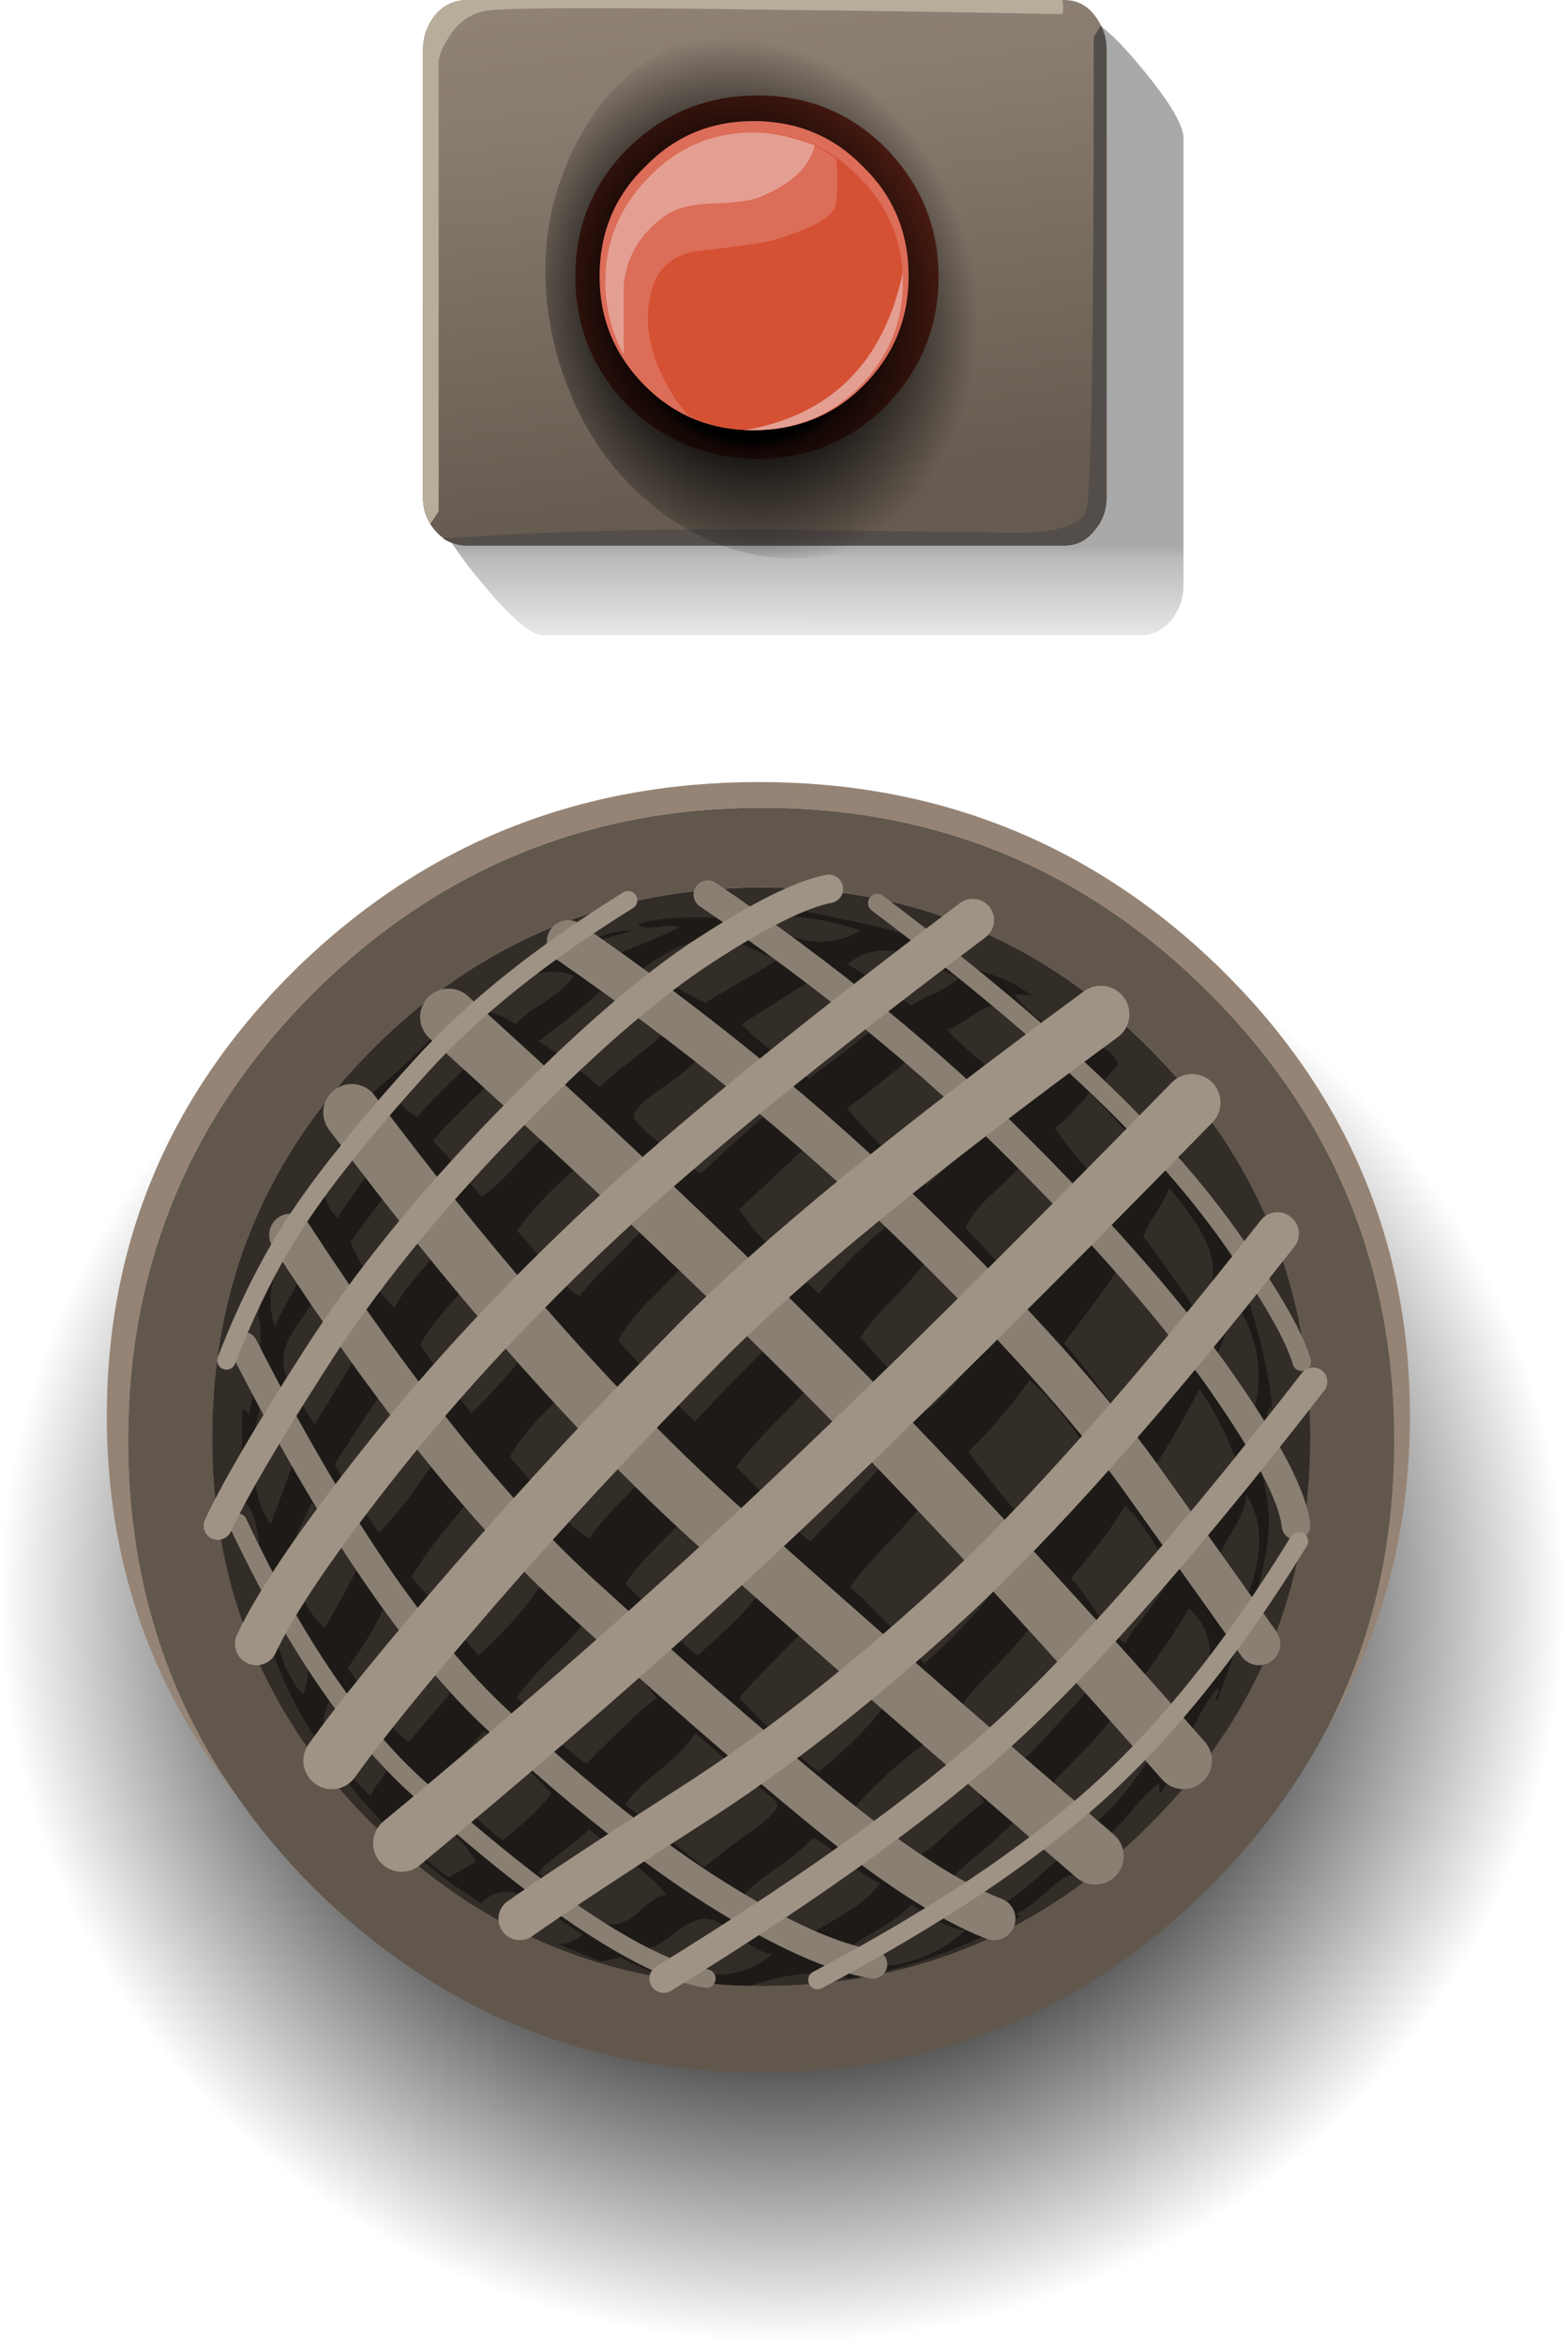 <?xml version="1.0" encoding="UTF-8"?>
<!DOCTYPE svg  PUBLIC '-//W3C//DTD SVG 1.1//EN'  'http://www.w3.org/Graphics/SVG/1.1/DTD/svg11.dtd'>
<svg enable-background="new 0 0 55.05 82.3" version="1.1" viewBox="0 0 55.05 82.3" xml:space="preserve" xmlns="http://www.w3.org/2000/svg" xmlns:xlink="http://www.w3.org/1999/xlink">
<symbol id="o" viewBox="-22.9 -22.65 45.75 45.3">
	<g clip-rule="evenodd" fill-rule="evenodd">
				<path d="m-18.4-12.85c-3 3.8-4.5 8.217-4.5 13.25 0 6.133 2.233 11.383 6.7 15.75 4.467 4.333 9.867 6.5 16.2 6.5 6.3 0 11.683-2.167 16.15-6.5 4.467-4.367 6.7-9.617 6.7-15.75 0-4.033-0.967-7.683-2.9-10.95 1.566 3.033 2.35 6.4 2.35 10.1 0 6.133-2.167 11.367-6.5 15.7s-9.566 6.5-15.7 6.5-11.383-2.167-15.75-6.5c-4.333-4.333-6.5-9.567-6.5-15.7 0-4.667 1.25-8.8 3.75-12.4z" fill="#958475"/>
				<path d="m13.7 13.3c-3.733 3.767-8.267 5.65-13.6 5.65s-9.883-1.883-13.65-5.65-5.65-8.316-5.65-13.65c0-5.333 1.883-9.867 5.65-13.6 3.767-3.767 8.316-5.65 13.65-5.65 5.333 0 9.867 1.883 13.6 5.65 3.767 3.733 5.65 8.267 5.65 13.6s-1.883 9.883-5.65 13.65zm6.25-23.85c-1.034-2-2.417-3.867-4.15-5.6-4.333-4.333-9.566-6.5-15.7-6.5s-11.383 2.167-15.75 6.5c-1.033 1.033-1.95 2.133-2.75 3.3-2.5 3.6-3.75 7.733-3.75 12.4 0 6.133 2.167 11.367 6.5 15.7 4.367 4.333 9.617 6.5 15.75 6.5s11.367-2.167 15.7-6.5 6.5-9.567 6.5-15.7c0-3.7-0.783-7.067-2.35-10.1z" fill="#62574C"/>
				<path d="m13.7 13.3c3.767-3.767 5.65-8.316 5.65-13.65 0-5.333-1.883-9.867-5.65-13.6-3.733-3.767-8.267-5.65-13.6-5.65s-9.883 1.883-13.65 5.65c-3.767 3.733-5.65 8.267-5.65 13.6s1.883 9.883 5.65 13.65 8.316 5.65 13.65 5.65c5.333 0 9.867-1.883 13.6-5.65z" fill="#332D28"/>
				<path d="m-9-14.5c0.833 0.667 1.4 1.217 1.7 1.65-0.967 1.033-1.75 1.767-2.35 2.2-0.567-0.667-1.083-1.217-1.55-1.65 0.4-0.633 1.133-1.367 2.2-2.2zm7.1-2.75c-0.267 0-0.6-0.15-1-0.45-0.434-0.367-0.783-0.566-1.05-0.6 0.7-0.534 1.434-0.833 2.2-0.9 0.833-0.066 1.567 0.167 2.2 0.7-0.3 0.033-0.7 0.25-1.2 0.65-0.467 0.4-0.85 0.6-1.15 0.6zm-2.3 0.25c0.367 0.367 0.684 0.567 0.95 0.6-0.267 0.333-0.7 0.733-1.3 1.2-0.733 0.534-1.2 0.9-1.4 1.1-0.167-0.167-0.466-0.417-0.9-0.75-0.433-0.3-0.733-0.566-0.9-0.8 0.2-0.1 0.617-0.45 1.25-1.05 0.533-0.5 0.983-0.75 1.35-0.75 0.267 0 0.583 0.15 0.95 0.45zm-8.2 2.5c0.3-0.333 0.8-0.767 1.5-1.3l0.95 0.55c-0.167 0.333-0.466 0.7-0.9 1.1-0.467 0.433-0.783 0.767-0.95 1-0.9-0.3-1.1-0.75-0.6-1.35zm-1.6 3.85c-0.4 0.566-0.733 0.967-1 1.2-0.4-0.633-0.383-1.3 0.05-2 0.133-0.233 0.567-0.733 1.3-1.5 0.066 0.167 0.183 0.35 0.35 0.55 0.167 0.233 0.267 0.433 0.3 0.6-0.267 0.2-0.6 0.583-1 1.15zm0.55 0.8c0.4-0.533 0.784-0.933 1.15-1.2 0.9 1.066 1.383 1.633 1.45 1.7-0.133 0.2-0.917 1.2-2.35 3-0.2-0.533-0.617-1.233-1.25-2.1 0.233-0.3 0.567-0.767 1-1.4zm-3.2 1.5c0.233-0.533 0.45-0.867 0.65-1 0.233 0.567 0.217 1.184-0.05 1.85-0.433 0.733-0.75 1.3-0.95 1.7 0.033-0.233 0.017-0.583-0.05-1.05 0.033-0.433 0.167-0.933 0.4-1.5zm-0.5 4.95c0.367 0.967 0.633 1.7 0.8 2.2-0.4 1.067-0.733 1.85-1 2.35-0.3-0.733-0.433-1.517-0.4-2.35 0-0.867 0.2-1.6 0.6-2.2zm3.05-1.55c-0.2 0.2-0.467 0.583-0.8 1.15-0.3 0.533-0.567 0.917-0.8 1.15-0.033-0.033-0.2-0.383-0.5-1.05-0.2-0.433-0.333-0.816-0.4-1.15 0.167-0.267 0.367-0.667 0.6-1.2 0.233-0.434 0.483-0.767 0.75-1 0.533 0.933 0.917 1.633 1.15 2.1zm1.9 2.6c0.434 0.633 0.767 1.1 1 1.4-0.767 1.133-1.4 1.934-1.9 2.4-1.133-1.7-1.733-2.617-1.8-2.75 0.3-0.567 0.816-1.367 1.55-2.4 0.333 0.333 0.717 0.783 1.15 1.35zm4.9-8.35c0.466-0.533 0.883-0.9 1.25-1.1 1.033 1.066 1.85 1.833 2.45 2.3-0.667 0.9-1.517 1.783-2.55 2.65-0.2-0.3-0.6-0.733-1.2-1.3-0.533-0.533-0.917-0.983-1.15-1.35 0.233-0.2 0.633-0.6 1.2-1.2zm-0.2 5.4c-1.033 1.367-1.9 2.316-2.6 2.85-0.066-0.1-0.433-0.55-1.1-1.35-0.433-0.567-0.767-1.05-1-1.45l2.35-2.75c1 0.9 1.783 1.8 2.35 2.7zm5.15 2.45c-0.2-0.267-0.6-0.7-1.2-1.3-0.533-0.533-0.917-0.983-1.15-1.35 0.233-0.2 0.65-0.633 1.25-1.3 0.5-0.534 0.934-0.934 1.3-1.2 0.6 0.533 1.033 0.933 1.3 1.2 0.5 0.5 0.883 0.966 1.15 1.4-0.267 0.2-0.7 0.633-1.3 1.3-0.533 0.567-0.983 0.983-1.35 1.25zm-2.6 5.9c1.133-1.267 2.034-2.216 2.7-2.85 1.267 1.367 2.233 2.35 2.9 2.95-0.633 0.833-1.6 1.817-2.9 2.95-0.3-0.333-0.767-0.817-1.4-1.45-0.6-0.567-1.033-1.1-1.3-1.6zm-1.65-1.4c-0.167-0.3-0.533-0.733-1.1-1.3-0.5-0.533-0.85-1-1.05-1.4 0.133-0.133 0.567-0.633 1.3-1.5 0.534-0.633 1.034-1.083 1.5-1.35 0.2 0.333 0.583 0.783 1.15 1.35 0.533 0.533 0.9 0.983 1.1 1.35-0.3 0.233-0.767 0.717-1.4 1.45-0.567 0.667-1.067 1.133-1.5 1.4zm-0.45 8.95c-0.167 0.333-0.467 0.683-0.9 1.05-0.467 0.367-0.817 0.65-1.05 0.85-1.367-1.267-2.183-2.083-2.45-2.45 0.4-0.4 0.967-1.05 1.7-1.95 0.367 0.233 0.817 0.65 1.35 1.25 0.567 0.6 1.017 1.017 1.35 1.25zm3.45-3.05l-1.1 1.1c-0.433 0.434-0.816 0.767-1.15 1-0.3-0.3-0.767-0.733-1.4-1.3-0.533-0.533-0.95-1.017-1.25-1.45 0.267-0.267 0.617-0.683 1.05-1.25 0.4-0.467 0.784-0.816 1.15-1.05 0.267 0.367 0.716 0.85 1.35 1.45 0.633 0.633 1.083 1.133 1.35 1.5zm-0.35 2.8c0.167-0.133 0.367-0.3 0.6-0.5 0.333-0.3 0.767-0.617 1.3-0.95 1.2 1.133 1.983 1.833 2.35 2.1-0.6 0.8-1.417 1.467-2.45 2-0.067-0.2-0.467-0.55-1.2-1.05-0.7-0.467-1.05-0.817-1.05-1.05 0-0.067 0.15-0.25 0.45-0.55zm-7-6.15c-0.433-0.5-0.75-0.934-0.95-1.3 0.367-0.566 0.967-1.367 1.8-2.4 0.667 0.633 1.45 1.517 2.35 2.65-0.867 1.133-1.6 1.9-2.2 2.3-0.133-0.233-0.467-0.65-1-1.25zm-4.4 0.85c-0.066-0.233-0.316-0.667-0.75-1.3-0.4-0.533-0.6-0.983-0.6-1.35-0.033-0.333 0.1-0.733 0.4-1.2 0.133-0.233 0.367-0.6 0.7-1.1l1.7 2.8c-0.2 0.2-0.45 0.55-0.75 1.05-0.3 0.533-0.533 0.9-0.7 1.1zm-1.65-1.5c0 0.034 0.317 0.633 0.95 1.8 0.333 0.7 0.333 1.367 0 2-0.133-0.367-0.417-0.95-0.85-1.75-0.3-0.733-0.333-1.417-0.1-2.05zm6.1 3.25c-0.733 0.934-1.317 1.6-1.75 2l-1.7-2.3c0.4-0.9 0.917-1.667 1.55-2.3 0.167 0.333 0.483 0.767 0.95 1.3s0.783 0.967 0.95 1.3zm-1.1 4.1c0.233 0.267 0.6 0.65 1.1 1.15 0.5 0.467 0.85 0.85 1.05 1.15-0.5 0.566-1.05 0.583-1.65 0.05-0.333-0.267-0.8-0.733-1.4-1.4 0.2-0.433 0.5-0.75 0.9-0.95zm-1.2-1.25l-0.7 1.05c-0.167-0.333-0.533-0.867-1.1-1.6-0.4-0.633-0.333-1.217 0.2-1.75 0.133 0.233 0.667 1 1.6 2.3zm10.25 7.15c-0.5-0.267-0.9-0.517-1.2-0.75 0.333-0.1 0.717-0.283 1.15-0.55 0.5-0.3 0.867-0.5 1.1-0.6l2.55 1.5-2.25 1c-0.6-0.267-1.05-0.467-1.35-0.6zm-2.65-1.5c-0.433-0.433-1.15-1.017-2.15-1.75 0.533-0.3 1.25-0.833 2.15-1.6 0.233 0.233 0.633 0.566 1.2 1 0.533 0.4 0.917 0.733 1.15 1-0.467 0.333-0.833 0.583-1.1 0.75-0.433 0.267-0.85 0.467-1.25 0.6zm-4.15-0.7c0.367 0 0.767-0.15 1.2-0.45 0.167 0.2 0.517 0.467 1.05 0.8 0.5 0.333 0.833 0.633 1 0.9-0.633 0.233-1.25 0.183-1.85-0.15-0.133-0.067-0.6-0.433-1.4-1.1zm11.65-29c-0.233-0.267-0.65-0.617-1.25-1.05-0.6-0.4-1.017-0.75-1.25-1.05 0.167-0.067 0.533-0.3 1.1-0.7 0.467-0.3 0.883-0.5 1.25-0.6 0.6 0.333 1.05 0.6 1.35 0.8 0.5 0.3 0.883 0.633 1.15 1-0.333 0.133-0.733 0.4-1.2 0.8-0.5 0.4-0.883 0.667-1.15 0.8zm-1.25 1.15c0 0.067-0.167 0.233-0.5 0.5-0.5 0.367-0.783 0.583-0.85 0.65-0.9 0.833-1.417 1.283-1.55 1.35-0.2-0.333-0.6-0.75-1.2-1.25-0.6-0.467-1.017-0.883-1.25-1.25 0.633-0.467 1.55-1.2 2.75-2.2l1.35 1.05c0.3 0.2 0.533 0.367 0.7 0.5 0.367 0.3 0.55 0.517 0.55 0.65zm6.6-4.4c-0.333 0.033-0.667 0.15-1 0.35-0.4 0.233-0.7 0.417-0.9 0.55-0.233-0.267-0.633-0.567-1.2-0.9-0.6-0.333-1.017-0.617-1.25-0.85 0.7-0.433 1.5-0.517 2.4-0.25 0.7 0.2 1.35 0.567 1.95 1.1zm1.65 3.75c-0.233-0.233-0.6-0.567-1.1-1-0.5-0.4-0.867-0.733-1.1-1 0.867-0.567 1.433-0.883 1.7-0.95 0.533 0.333 1.233 0.9 2.1 1.7-0.233 0.1-0.5 0.3-0.8 0.6-0.367 0.333-0.633 0.55-0.8 0.65zm-1.95 1.85c-0.567 0.533-0.917 0.867-1.05 1-0.867-0.6-1.717-1.367-2.55-2.3 0.267-0.167 0.65-0.45 1.15-0.85 0.467-0.4 0.833-0.683 1.1-0.85 0.3 0.167 0.683 0.483 1.15 0.95 0.5 0.434 0.883 0.75 1.15 0.95-0.2 0.333-0.517 0.7-0.95 1.1zm-2.5 2.35c-0.2 0.233-1.1 1.15-2.7 2.75-1.433-1.433-2.25-2.283-2.45-2.55 0.934-1 1.867-1.867 2.8-2.6 1.133 0.967 1.917 1.767 2.35 2.4zm4.05 4.4c-1.267 1.5-2.133 2.45-2.6 2.85-0.267-0.4-0.717-0.933-1.35-1.6-0.633-0.633-1.083-1.15-1.35-1.55 1.066-1 1.933-1.9 2.6-2.7 1.333 1.2 2.233 2.2 2.7 3zm4.55-5.6c-0.233 0.4-0.45 0.667-0.65 0.8 0-0.167-0.383-0.633-1.15-1.4-0.733-0.733-1.1-1.15-1.1-1.25 0-0.167 0.233-0.4 0.7-0.7 0.433-0.333 0.65-0.55 0.65-0.65 0.667 0.434 1.383 1.233 2.15 2.4-0.167 0.133-0.367 0.4-0.6 0.8zm0.45 2.15c0.267-0.367 0.617-0.967 1.05-1.8 1.5 1.7 1.684 3.1 0.55 4.2-0.433-0.733-0.967-1.533-1.6-2.4zm-3.05-1.7c0.667 0.733 1.05 1.167 1.15 1.3-0.367 0.7-1 1.5-1.9 2.4-0.233-0.367-0.65-0.867-1.25-1.5-0.6-0.6-1.034-1.083-1.3-1.45 0.2-0.167 0.533-0.517 1-1.05 0.434-0.433 0.8-0.75 1.1-0.95 0.333 0.3 0.733 0.717 1.2 1.25zm2.4 7.7c-0.367-0.633-1-1.483-1.9-2.55 0.2-0.2 0.5-0.6 0.9-1.2 0.367-0.5 0.7-0.867 1-1.1 0.133 0.267 0.417 0.667 0.85 1.2 0.367 0.5 0.633 0.917 0.8 1.25-0.7 1.267-1.25 2.067-1.65 2.4zm3.25 0.25c0.4 0.833 0.617 1.283 0.65 1.35-0.433 1.1-0.867 1.933-1.3 2.5-0.3-0.633-0.8-1.517-1.5-2.65l0.7-1.15c0.3-0.466 0.517-0.883 0.65-1.25 0.267 0.267 0.533 0.667 0.8 1.2zm1 0.15c0-0.367-0.184-0.833-0.55-1.4-0.333-0.567-0.517-1-0.55-1.3 0-0.2 0.1-0.517 0.3-0.95 0.233-0.433 0.35-0.783 0.35-1.05 1.033 2.033 1.183 3.6 0.45 4.7zm-6.35 2.65c-0.433 0.567-0.85 1.017-1.25 1.35-0.733-1-1.45-1.833-2.15-2.5 1-1.367 1.867-2.383 2.6-3.05 0.167 0.267 0.5 0.7 1 1.3 0.433 0.533 0.733 1 0.9 1.4-0.467 0.667-0.833 1.167-1.1 1.5zm6.55 0c0.467 1.5 0.25 2.9-0.65 4.2-0.033-0.533-0.217-1.167-0.55-1.9 0.1-0.167 0.283-0.567 0.55-1.2 0.233-0.5 0.45-0.867 0.65-1.1zm-6.6 2.65c0.3-0.3 1.017-1.217 2.15-2.75 0.5 0.367 1.1 1.267 1.8 2.7-0.767 1.333-1.45 2.217-2.05 2.65-0.4-0.6-1.033-1.467-1.9-2.6zm3.7 5.45c-0.066-0.2-0.217-0.483-0.45-0.85-0.233-0.333-0.383-0.617-0.45-0.85 0.433-0.567 1.067-1.467 1.9-2.7 0.567 0.733 0.684 1.533 0.35 2.4-0.2 0.5-0.65 1.167-1.35 2zm-2.8 3.35c-0.3-0.4-0.7-0.817-1.2-1.25 0.6-0.9 1.3-1.7 2.1-2.4 0.133 0.267 0.467 0.75 1 1.45-0.2 0.367-0.5 0.75-0.9 1.15-0.433 0.467-0.767 0.817-1 1.05zm-8.25-11.3c-0.5 0.566-0.95 1-1.35 1.3-0.267-0.367-0.733-0.883-1.4-1.55-0.633-0.633-1.1-1.167-1.4-1.6 0.267-0.233 0.7-0.684 1.3-1.35 0.5-0.567 0.933-0.983 1.3-1.25 1.3 1.333 2.25 2.35 2.85 3.05-0.567 0.633-1 1.1-1.3 1.4zm1.3 4c-0.5-0.5-0.867-0.934-1.1-1.3l2.35-2.55c0.434 0.333 1.217 1.183 2.35 2.55-0.5 0.6-0.883 1.05-1.15 1.35-0.467 0.533-0.9 0.95-1.3 1.25-0.2-0.267-0.583-0.7-1.15-1.3zm-0.1 2.65c-0.767 0.933-1.733 1.85-2.9 2.75l-2.35-2.2c0.5-0.767 1.433-1.75 2.8-2.95 1 1.133 1.817 1.933 2.45 2.4zm1.35 1.4c1.067 0.967 1.817 1.733 2.25 2.3-1.133 1.1-2.033 1.867-2.7 2.3-0.5-0.467-1.284-1.1-2.35-1.9 0.7-0.9 1.633-1.8 2.8-2.7zm3.45 0.85c-0.1-0.133-0.467-0.5-1.1-1.1-0.5-0.433-0.833-0.85-1-1.25l2.25-2.4c0.067 0.167 0.45 0.566 1.15 1.2 0.633 0.6 0.95 1.034 0.95 1.3-0.033 0.167-0.4 0.566-1.1 1.2-0.733 0.667-1.117 1.017-1.15 1.05zm-1.95 5.05c-0.333-0.233-0.6-0.383-0.8-0.45 0.267-0.3 0.683-0.684 1.25-1.15 0.566-0.5 0.967-0.883 1.2-1.15 0.8 0.6 1.284 1.05 1.45 1.35-0.233 0.133-0.617 0.45-1.15 0.95-0.467 0.4-0.867 0.683-1.2 0.85-0.2-0.067-0.45-0.2-0.75-0.4zm-0.4 1.35c-0.867 0.5-1.5 0.8-1.9 0.9-0.767 0.2-1.434 0.067-2-0.4 0.333-0.167 1.083-0.65 2.25-1.45 0.167 0.133 0.45 0.284 0.85 0.45 0.4 0.2 0.667 0.367 0.8 0.5zm-2.8-1.6c-0.5 0.367-0.883 0.633-1.15 0.8-0.466 0.333-0.9 0.566-1.3 0.7-0.533-0.333-1.317-0.833-2.35-1.5 0.3-0.367 1.083-1 2.35-1.9 1.1 0.8 1.917 1.433 2.45 1.9zm-2.6 2.95c0.733-0.133 1.383-0.017 1.95 0.35-1.8 0.566-3.133 0.633-4 0.2 0.5-0.133 1.183-0.317 2.05-0.55zm10.35-3.7c0.367-0.167 0.583-0.4 0.65-0.7l-0.45-0.45c0-0.167 0.283-0.5 0.85-1 0.6-0.5 0.917-0.817 0.95-0.95 0 0.367 0.05 0.6 0.15 0.7 0.133-0.2 0.316-0.483 0.55-0.85 0.167-0.333 0.2-0.683 0.1-1.05 0.367-0.467 0.85-1.233 1.45-2.3 0.033 0.1 0.017 0.25-0.05 0.45-0.033 0.167-0.017 0.267 0.05 0.3 0.233-0.7 0.566-1.75 1-3.15 0.4-1.267 0.667-2.433 0.8-3.5v-0.35c-0.033 0.233-0.1 0.167-0.2-0.2-0.167-0.533-0.25-0.967-0.25-1.3 0-0.2 0.067-0.566 0.2-1.1 0.1-0.5 0.15-0.9 0.15-1.2 0-0.933-0.25-2.1-0.75-3.5-0.667-1.733-1.017-2.683-1.05-2.85-0.067 0-0.083 0.05-0.05 0.15 0.1 0.1 0.117 0.2 0.05 0.3-0.333-0.367-0.684-0.967-1.05-1.8-0.4-0.933-0.716-1.566-0.95-1.9-0.033 0-0.05 0.117-0.05 0.35-0.267-0.167-0.6-0.5-1-1-0.433-0.5-0.767-0.833-1-1-0.033-0.1 0-0.183 0.1-0.25 0.133-0.033 0.184-0.1 0.15-0.2l-0.1-0.05c-0.067-0.033-0.217-0.167-0.45-0.4l-0.4-0.3c-0.3 0.1-0.684-0.066-1.15-0.5-0.534-0.5-0.917-0.783-1.15-0.85 0.034-0.067 0.083-0.1 0.15-0.1-1.867-1.1-3.883-1.833-6.05-2.2-0.933 0.3-2.083 0.217-3.45-0.25-0.9 0-1.934 0.117-3.1 0.35-0.867 0.333-1.35 0.55-1.45 0.65l-0.7-0.15-1.5 0.6c0.3 0 0.583 0.117 0.85 0.35-0.066 0.033-0.667 0.433-1.8 1.2-0.667 0.434-1.25 0.4-1.75-0.1-1.267 0.767-2.433 1.717-3.5 2.85-2.433 2.633-3.833 5.133-4.2 7.5-0.033 0.934-0.066 1.65-0.1 2.15-0.067 0.9-0.267 1.45-0.6 1.65v3.15c0.133 0.033 0.217-0.033 0.25-0.2 0.133 0.8 0.233 1.417 0.3 1.85 0.133 0.733 0.133 1.3 0 1.7 0.3 1.333 0.85 2.683 1.65 4.05 0.967 1.5 1.684 2.683 2.15 3.55 1.367 1.133 2.233 1.967 2.6 2.5 0.233 0.267 0.733 0.6 1.5 1 0.8 0.4 1.35 0.8 1.65 1.2 0.4 0.133 1 0.383 1.8 0.75 0.733 0.3 1.35 0.45 1.85 0.45-0.067-0.034-0.417-0.133-1.05-0.3-0.433-0.133-0.716-0.316-0.85-0.55 0.633-0.133 1.267-0.05 1.9 0.25 0.367 0.133 0.9 0.367 1.6 0.7-0.133 0.067-0.4 0.067-0.8 0-0.333-0.033-0.55 0-0.65 0.1 0.4 0.167 1.1 0.25 2.1 0.25 0.967-0.033 1.667 0.05 2.1 0.25h1.5c0.633-0.133 1.5-0.316 2.6-0.55 0.934-0.233 1.7-0.5 2.3-0.8-0.033 0-0.117 0.034-0.25 0.1-0.1 0.033-0.167 0-0.2-0.1 0.367-0.267 1.017-0.533 1.95-0.8 0.832-0.266 1.415-0.566 1.75-0.9-0.07 0.066-0.286 0.1-0.65 0.1 0.2-0.3 0.55-0.633 1.05-1 0.533-0.4 0.883-0.7 1.05-0.9 0.233 0.233 0.533 0.267 0.9 0.1z" fill="#1E1A17"/>
	</g>
</symbol>
<symbol id="p" viewBox="-13.35 -11.149 26.7 22.3">
		<g clip-rule="evenodd" fill-rule="evenodd">
				<linearGradient id="k" x1="26.488" x2="35.738" y1="-16314" y2="-16314" gradientTransform="matrix(0 -1 1 -.001 16314 6.85)" gradientUnits="userSpaceOnUse">
				<stop stop-opacity=".337" offset=".51"/>
				<stop stop-opacity=".271" offset=".553"/>
				<stop stop-opacity="0" offset="1"/>
			</linearGradient>
			<path d="m13.35-9.399c0-0.467-0.15-0.884-0.45-1.25-0.3-0.333-0.65-0.5-1.05-0.5h-21c-0.4 0-1.1 0.6-2.1 1.8-1.033 1.233-1.55 2.083-1.55 2.55l2.15 13.1c0 0.467 0.15 0.867 0.45 1.2s0.65 0.499 1.05 0.499l18.9 2.55c0.434 0 1.133-0.583 2.1-1.75 1-1.2 1.5-2.033 1.5-2.5v-15.699z" fill="url(#k)"/>
				<linearGradient id="l" x1="-970.09" x2="-947.68" y1="-15213" y2="-15213" gradientTransform="matrix(.127 -.992 .992 .127 15210 985.3)" gradientUnits="userSpaceOnUse">
				<stop stop-color="#96887B" offset="0"/>
				<stop stop-color="#887B6F" offset=".361"/>
				<stop stop-color="#665B50" offset="1"/>
			</linearGradient>
			<path d="m10.65-6.3c0-0.467-0.15-0.866-0.45-1.2-0.266-0.333-0.617-0.5-1.05-0.5h-20.95c-0.434 0-0.8 0.167-1.1 0.5s-0.45 0.733-0.45 1.2v15.7c0 0.467 0.15 0.883 0.45 1.25 0.3 0.333 0.667 0.5 1.1 0.5h20.95c0.434 0 0.784-0.167 1.05-0.5 0.3-0.367 0.45-0.783 0.45-1.25v-15.7z" fill="url(#l)"/>
				<path d="m9.1 10.65c-3.167 0.066-6.4 0.117-9.7 0.15-6.566 0.1-10.117 0.083-10.65-0.05s-0.95-0.467-1.25-1c-0.167-0.267-0.267-0.517-0.3-0.75v-15.8l-0.3-0.45c-0.167 0.333-0.25 0.65-0.25 0.95v15.7c0 0.467 0.15 0.883 0.45 1.25 0.3 0.333 0.667 0.5 1.1 0.5h20.9c0.033-0.2 0.033-0.366 0-0.5z" fill="#B8AC9B"/>
				<path d="m10.2-7.5c-0.266-0.333-0.617-0.5-1.05-0.5h-20.95c-0.3 0-0.583 0.083-0.85 0.25 3.833 0.267 8.033 0.367 12.6 0.3 2.4-0.033 4.95-0.067 7.65-0.1 1.466 0.033 2.25 0.317 2.35 0.85 0.167 0.8 0.25 6.317 0.25 16.55l0.25 0.4c0.133-0.233 0.2-0.517 0.2-0.85v-15.7c0-0.467-0.15-0.866-0.45-1.2z" fill="#544E4A"/>
			<path d="m4.75 1.45c0-1.767-0.617-3.283-1.85-4.55-1.233-1.233-2.733-1.85-4.5-1.85s-3.283 0.617-4.55 1.85c-1.233 1.267-1.85 2.784-1.85 4.55s0.617 3.267 1.85 4.5c1.267 1.234 2.783 1.85 4.55 1.85s3.267-0.617 4.5-1.85c1.233-1.266 1.85-2.766 1.85-4.5z" fill="#5A2116"/>
				<radialGradient id="m" cx="2300.3" cy="1786" r="8.134" gradientTransform="matrix(.968 .25 .29 -1.123 -2746.7 1431.1)" gradientUnits="userSpaceOnUse">
				<stop offset=".51"/>
				<stop stop-opacity=".796" offset=".553"/>
				<stop stop-opacity="0" offset="1"/>
			</radialGradient>
			<path d="m7.05 2.95c0.667-2.533 0.45-4.883-0.65-7.05-1.1-2.2-2.733-3.566-4.9-4.1-2.167-0.567-4.25-0.166-6.25 1.2-1.967 1.4-3.283 3.367-3.95 5.9-0.633 2.533-0.417 4.883 0.65 7.05 1.066 2.167 2.683 3.533 4.85 4.1s4.25 0.15 6.25-1.25c2.033-1.366 3.367-3.317 4-5.85z" fill="url(#m)"/>
		</g>
			<use transform="translate(-1.7 1.45)" x="-5.45" y="-5.399" width="10.85" height="10.85" xlink:href="#r"/>
</symbol>
<symbol id="q" clip-rule="evenodd" fill="none" stroke-linecap="round" stroke-linejoin="round" stroke-miterlimit="3" viewBox="-19.45 -19.6 39.45 39.25">
			<path d="m-1.75 18.95c4.22-2.871 7.87-5.854 10.95-8.95 3.078-3.088 5.437-5.805 7.075-8.15 1.641-2.347 2.516-4.03 2.625-5.05" stroke="#898073"/>
			<path d="m-6.65 17.3c4.409-3.042 8.409-6.308 12-9.8 3.595-3.493 6.278-6.477 8.05-8.95 1.767-2.475 3.167-4.441 4.2-5.9" stroke="#898073" stroke-width="1.5"/>
			<path d="m-10.85 14.65c5.274-4.768 9.758-9.018 13.45-12.75s7.809-8.182 12.35-13.35" stroke="#898073" stroke-width="2"/>
			<path d="m4.2 18.65c2.927-2.2 5.436-4.283 7.525-6.25 2.086-1.967 3.778-3.892 5.075-5.775 1.3-1.88 2.067-3.238 2.3-4.075" stroke="#898073" stroke-width=".65"/>
			<path d="m-18.05 3.1c3.112-6.133 6.104-10.525 8.975-13.175 2.875-2.65 5.433-4.675 7.675-6.075 2.239-1.4 4.056-2.217 5.45-2.45" stroke="#898073"/>
			<path d="m-16.4 7c3.609-5.55 6.984-9.758 10.125-12.625 3.143-2.871 5.968-5.337 8.475-7.4 2.502-2.054 4.535-3.379 6.1-3.975" stroke="#898073" stroke-width="1.5"/>
			<path d="m-14.25 11.3c4.543-6.062 8.885-10.946 13.025-14.65 4.141-3.705 8.499-7.522 13.075-11.45" stroke="#898073" stroke-width="2"/>
			<path d="m-18.25-3.1c1.965-4.179 4.082-7.287 6.35-9.325 2.268-2.041 4.259-3.625 5.975-4.75 1.717-1.121 3.092-1.763 4.125-1.925" stroke="#898073" stroke-width=".65"/>
			<path d="m2.5 19.15c-0.968-0.182-2.426-0.907-4.375-2.175-1.946-1.264-4.279-3.297-7-6.1-2.725-2.812-4.941-5.554-6.65-8.225-1.708-2.663-2.849-4.613-3.425-5.85" stroke="#9E9385"/>
			<path d="m7.55 18.05c-5.659-4.26-9.967-7.769-12.925-10.525-2.956-2.754-5.556-5.546-7.8-8.375-2.248-2.83-3.723-4.997-4.425-6.5" stroke="#9E9385" stroke-width="1.5"/>
			<path d="m12.05 14.75c-6.51-4.772-11.202-8.614-14.075-11.525-2.876-2.912-5.501-5.737-7.875-8.475-2.371-2.735-4.054-4.802-5.05-6.2" stroke="#9E9385" stroke-width="2"/>
			<path d="m-4.55 18.75c-3.028-1.878-5.444-3.812-7.25-5.8-1.811-1.995-3.21-3.72-4.2-5.175-0.993-1.454-1.876-3.179-2.65-5.175" stroke="#9E9385" stroke-width=".65"/>
			<path d="m19.5 1.85c-3.997-5.155-7.405-9.08-10.225-11.775s-7.012-5.753-12.575-9.175" stroke="#9E9385"/>
			<path d="m18.25 7.05c-4.539-5.777-8.372-10.102-11.5-12.975-3.136-2.872-6.161-5.239-9.075-7.1-2.906-1.865-4.915-3.19-6.025-3.975" stroke="#9E9385" stroke-width="1.5"/>
			<path d="m15.25 11.65c-5.56-5.692-10.318-10.409-14.275-14.15-3.96-3.742-8.452-7.691-13.475-11.85" stroke="#9E9385" stroke-width="2"/>
			<path d="m19-3.75c-2.255-3.682-4.605-6.624-7.05-8.825-2.444-2.204-5.727-4.395-9.85-6.575" stroke="#9E9385" stroke-width=".65"/>
</symbol>
<symbol id="r" viewBox="-5.45 -5.399 10.85 10.85">
		<g clip-rule="evenodd" fill-rule="evenodd">
			<path d="m5.4 0c0-1.5-0.533-2.784-1.6-3.85-1.033-1.033-2.316-1.55-3.85-1.55-1.5 0-2.767 0.517-3.8 1.55-1.066 1.067-1.6 2.35-1.6 3.85 0 1.533 0.534 2.817 1.6 3.85 1.033 1.066 2.3 1.6 3.8 1.6 1.534 0 2.817-0.533 3.85-1.6 1.067-1.033 1.6-2.316 1.6-3.85z" fill="#DC6D59"/>
			<path d="m5.2-0.2c0-1.433-0.517-2.667-1.55-3.7-1-1-2.233-1.5-3.7-1.5-1.433 0-2.65 0.5-3.65 1.5-1.033 1.033-1.55 2.267-1.55 3.7s0.517 2.667 1.55 3.7c1 1.033 2.217 1.55 3.65 1.55 1.467 0 2.7-0.517 3.7-1.55 1.034-1.033 1.55-2.267 1.55-3.7z" fill="#D55134"/>
				<path d="m1.2 1.45c-0.4-0.167-0.917-0.283-1.55-0.35-0.666-0.1-1.183-0.166-1.549-0.2-0.967-0.1-1.55-0.6-1.75-1.5-0.267-1.066-0.034-2.217 0.7-3.45 0.167-0.3 0.383-0.583 0.65-0.85-0.966 0.467-1.733 1.183-2.3 2.15v2.45c0.1 0.967 0.55 1.75 1.35 2.35 0.367 0.3 0.917 0.467 1.65 0.5 0.867 0.034 1.434 0.1 1.7 0.2 1.167 0.466 1.833 1.083 2 1.85l0.75-0.45 0.05-0.5c0-0.7-0.033-1.117-0.1-1.25-0.167-0.333-0.7-0.65-1.601-0.95z" fill="#DC6D59"/>
				<path d="m-0.05 5.05c0.667 0 1.384-0.15 2.15-0.45-0.167-0.767-0.833-1.384-2-1.85-0.267-0.1-0.833-0.167-1.7-0.2-0.733-0.033-1.283-0.2-1.65-0.5-0.8-0.6-1.25-1.383-1.35-2.35v-2.45c-0.433 0.8-0.65 1.65-0.65 2.55 0 1.433 0.517 2.667 1.55 3.7 1 1.034 2.217 1.55 3.65 1.55z" fill="#E49F93"/>
				<path d="m5.2-0.2c0-1.433-0.517-2.667-1.55-3.7-1-1-2.233-1.5-3.7-1.5h-0.3c3.034 0.534 4.884 2.383 5.55 5.55v-0.35z" fill="#E49F93"/>
		</g>
</symbol>
<symbol id="s" viewBox="-27.5 -27.45 55.05 54.85">
			<radialGradient id="n" cx=".025" cy="-1.226" r="27.487" gradientTransform="matrix(1 0 0 -.952 0 -2.393)" gradientUnits="userSpaceOnUse">
			<stop offset=".51"/>
			<stop stop-opacity=".796" offset=".553"/>
			<stop stop-opacity="0" offset="1"/>
		</radialGradient>
		<path d="m0 25c7.6 0 14.1-2.567 19.5-7.7 5.367-5.1 8.05-11.267 8.05-18.5s-2.683-13.417-8.05-18.55c-5.4-5.133-11.9-7.7-19.5-7.7s-14.083 2.566-19.45 7.7c-5.366 5.1-8.05 11.284-8.05 18.55 0 7.233 2.684 13.4 8.05 18.5 5.367 5.133 11.85 7.7 19.45 7.7z" clip-rule="evenodd" fill="url(#n)" fill-rule="evenodd"/>
			<use transform="translate(-.8 4.75)" x="-22.9" y="-22.65" width="45.75" height="45.3" xlink:href="#o"/>
			<use transform="translate(-.85 4.5)" x="-19.45" y="-19.6" width="39.45" height="39.25" xlink:href="#q"/>
</symbol>
<symbol id="t" viewBox="-27.5 -41.15 55.05 82.301">
			<use transform="translate(0 -13.7)" x="-27.5" y="-27.45" width="55.05" height="54.85" xlink:href="#s"/>
			<use transform="translate(.75 30)" x="-13.35" y="-11.149" width="26.7" height="22.3" xlink:href="#p"/>
</symbol>
<use transform="matrix(1 0 0 -1 27.45 41.15)" x="-27.5" y="-41.15" width="55.05" height="82.301" xlink:href="#t"/>
</svg>
